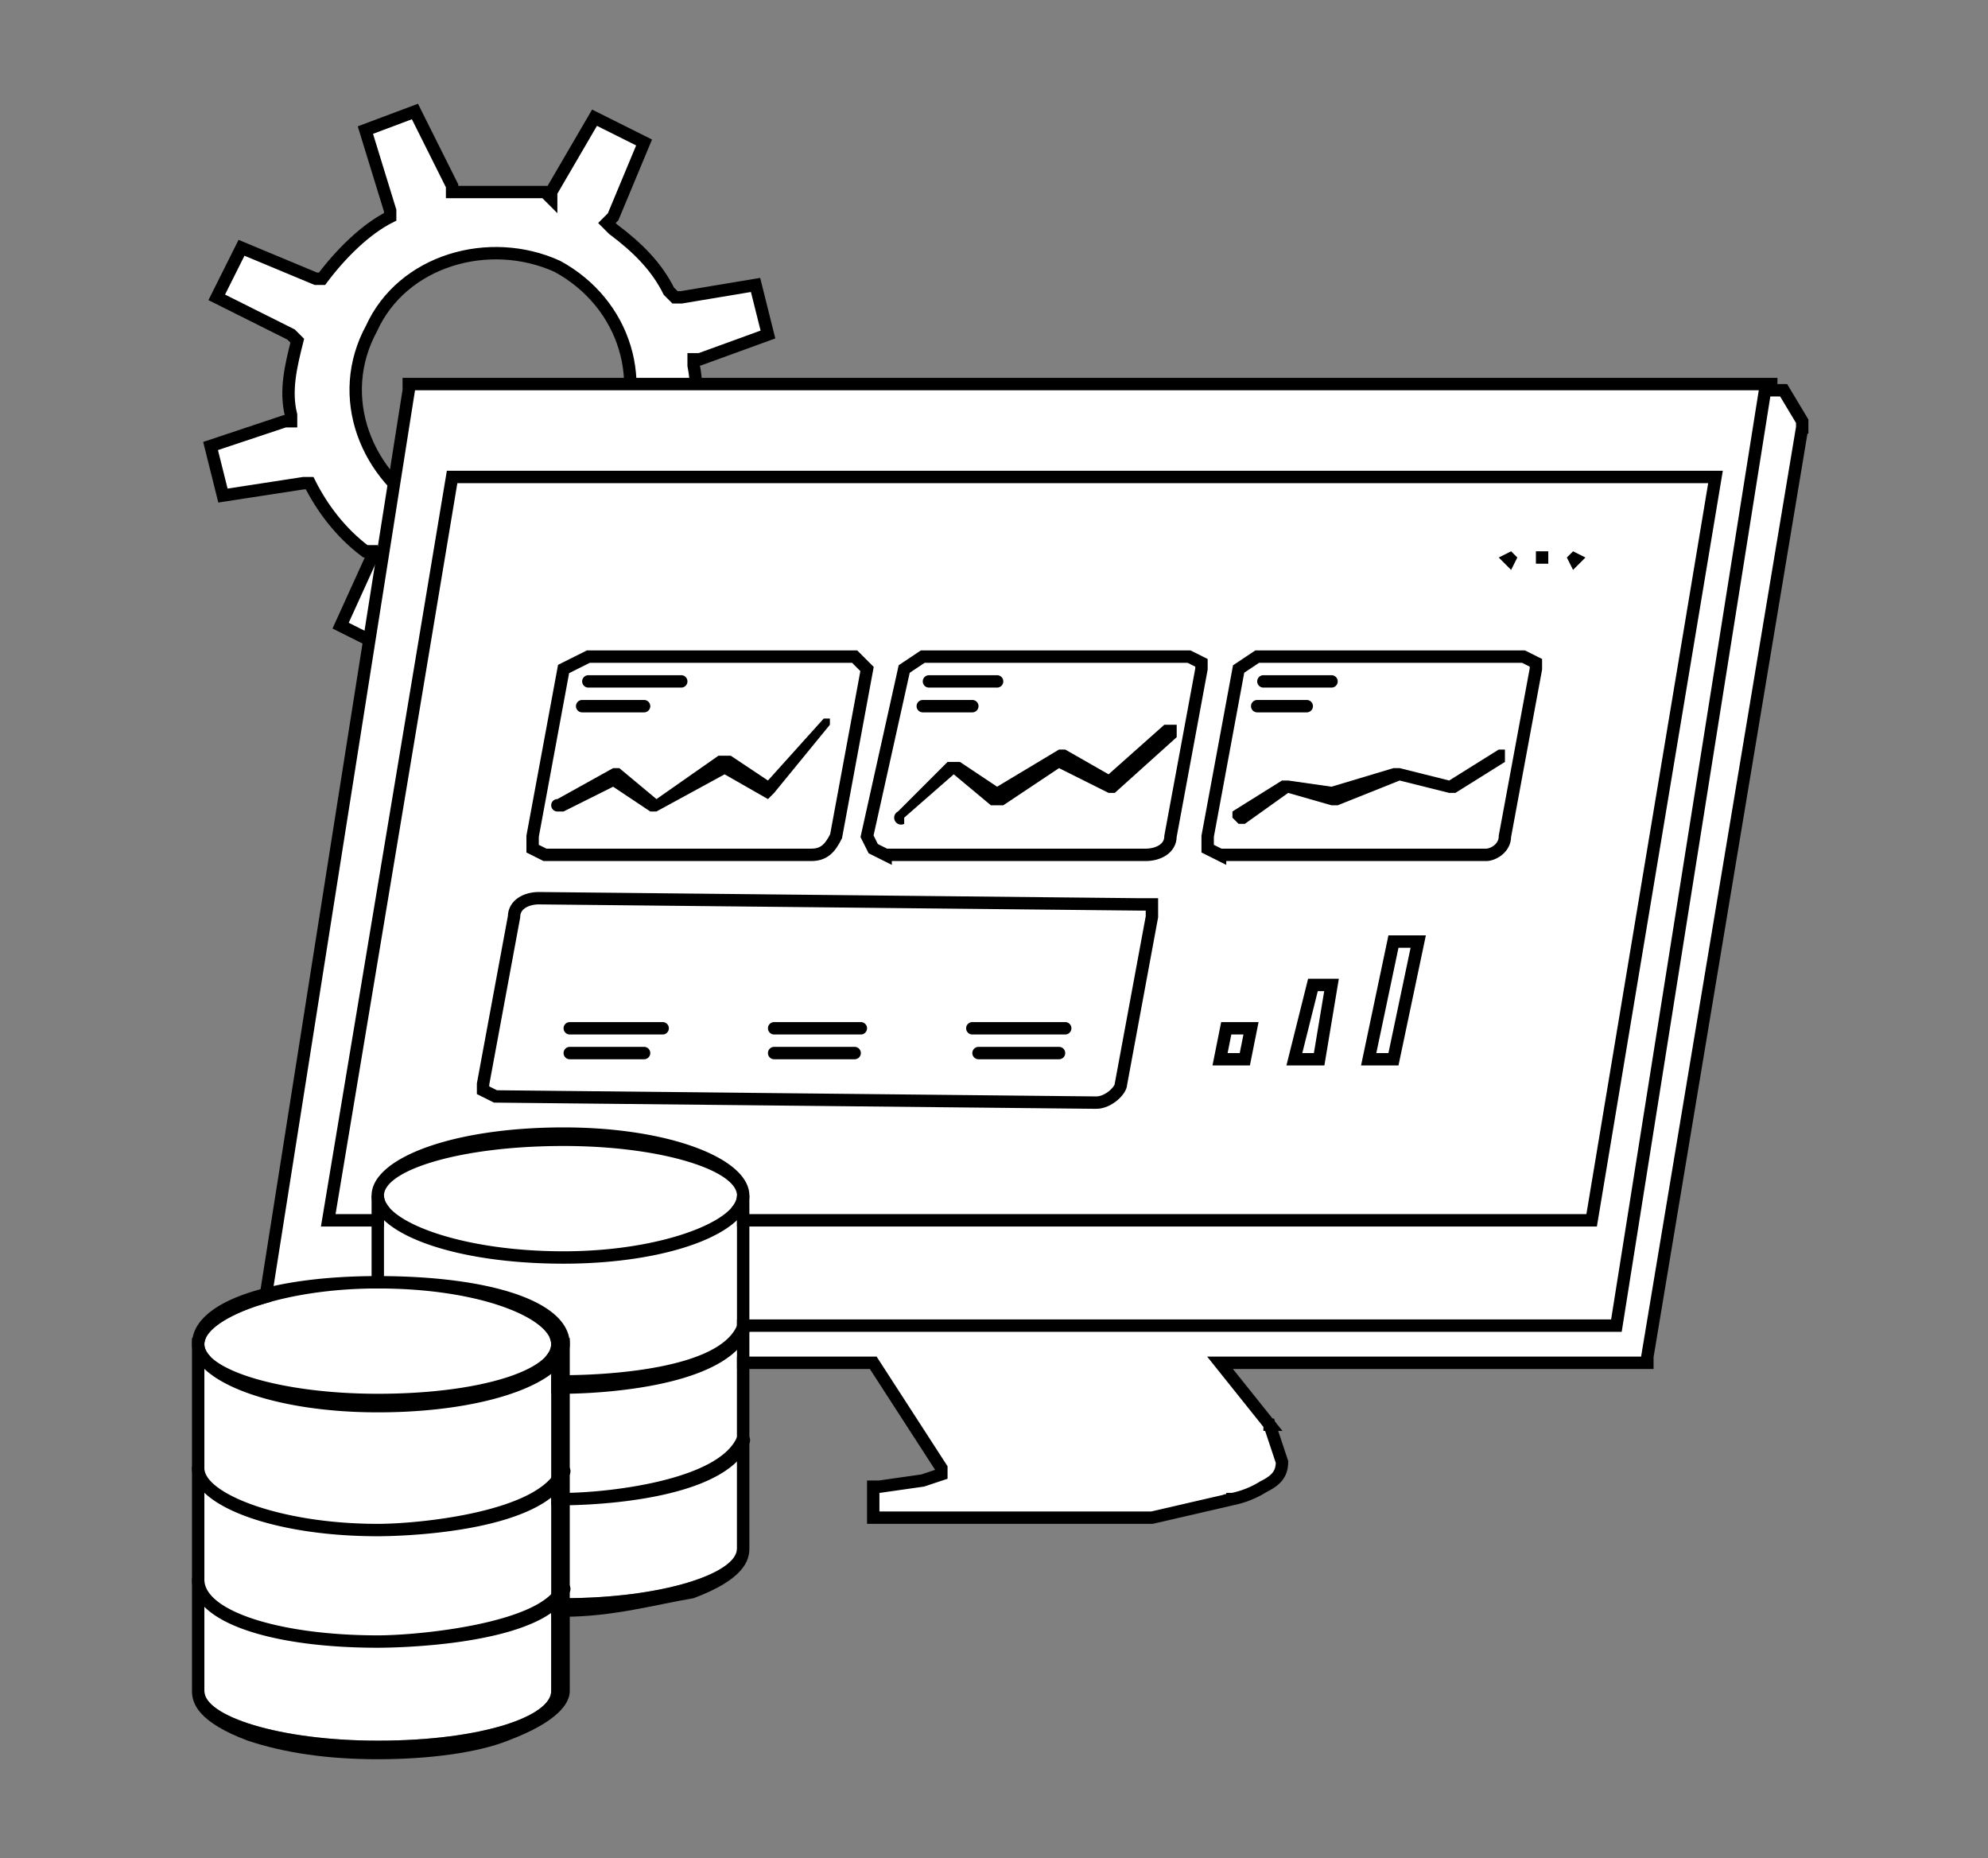 <svg width="321" height="300" fill="none" xmlns="http://www.w3.org/2000/svg"><rect width="100%" height="100%" fill="#808080" stroke="none"/><path d="m111 74-1 1h1l12 6-4 8-13-5h-1l-9 8h-1v1l4 12-8 3-5-12-1-1v1c-5 0-10 0-15-2h-1l-1 1-5 10-8-4 5-11v-1h-1c-4-3-7-7-9-11h-1l-13 2-2-8 12-4h1v-1c-1-4 0-8 1-12l-1-1-12-6 4-8 12 5h1c3-4 7-8 11-10v-1l-4-13 8-3 6 12v1h15l1 1v-1l7-12 8 4-5 12-1 1 1 1c4 3 7 6 9 10l1 1h1l12-2 2 8-11 4h-1v1c1 5 0 10-1 15ZM60 53c-6 11-1 24 10 30 11 5 24 1 29-10 6-11 2-24-9-30-11-5-25-1-30 10Z" fill="#fff" stroke="#000" stroke-width="2"/><path d="M260 216h1v-1l25-152v-1H66v1L42 215l-1 1h219Z" fill="#fff" stroke="#000" stroke-width="2"/><path d="m277 77-20 120H53L73 77h204Z" stroke="#000" stroke-width="2"/><path d="M291 69v-1l-3-5h-3l-24 151H40l2 1 3 5h96l11 17v1l-3 1-7 1h-1v5h45l13-3v-1 1a15 15 0 0 0 5-2c2-1 3-2 3-4l-2-6h-1 1l-8-10h69v-1l25-150ZM152 237Z" fill="#fff" stroke="#000" stroke-width="2"/><path d="M260 86H89l-1 1-1 7-1 4-1 6-1 6-16 78h175l13-78 1-6 1-6 1-4 1-8Z" fill="#fff"/><path d="m256 90-2-1-1 1 1 2 2-2Zm-6 1v-2h-2v2h2Zm-5-1-1-1-2 1 2 2 1-2Z" fill="#000"/><path d="M62 250c0 4 12 8 29 8 16 0 28-4 28-8v-55H62v55Z" fill="#fff"/><path d="M60 193v57c0 2 2 5 9 8 6 1 14 3 22 3s15-2 21-3c8-3 9-6 9-8v-57H60Zm59 57c0 4-12 8-28 8-17 0-29-4-29-8v-55h57v55Z" fill="#000"/><path d="M91 185c-17 0-29 4-29 8s12 9 29 9c16 0 28-5 28-9s-12-8-28-8Z" fill="#fff"/><path d="M91 182c-18 0-31 5-31 11s13 11 31 11c17 0 30-5 30-11s-13-11-30-11Zm0 20c-17 0-29-5-29-9s12-8 29-8c16 0 28 4 28 8s-12 9-28 9Zm0 23c-18 0-31-5-31-11a1 1 0 0 1 2 0c0 4 12 8 29 8 7 0 25-1 28-8a1 1 0 0 1 2 1c-4 10-29 10-30 10Zm0 18c-18 0-31-5-31-11a1 1 0 0 1 2 0c0 4 12 9 29 9 7 0 25-2 28-9a1 1 0 0 1 2 1c-4 10-29 10-30 10Z" fill="#000"/><path d="m88 138-2-1v-2l5-27 4-2h43l1 1 1 1-5 27c-1 2-2 3-4 3H88Zm55 0-2-1-1-2 6-27 3-2h43l2 1v1l-5 27c0 2-2 3-4 3h-42Zm54 0-2-1v-2l5-27 3-2h43l2 1v1l-5 27c0 2-2 3-3 3h-43Zm-20 40-97-1-2-1v-1l5-27c0-2 2-3 4-3l97 1h2v2l-5 27c0 1-2 3-4 3Z" stroke="#000" stroke-width="2"/><path d="M90 131a1 1 0 0 1 0-2l9-5h1l6 5 10-7h2l6 4 9-10h1v1l-9 11-1 1-7-4-11 6h-1l-6-4-8 4h-1Zm56 2a1 1 0 0 1-1-2l8-8h2l6 4 10-6h1l7 4 9-8h2v2l-10 9h-1l-8-4-9 6h-2l-6-5-8 7v1Zm-36-22H95a1 1 0 1 1 0-2h15a1 1 0 1 1 0 2Zm-6 4H94a1 1 0 1 1 0-2h10a1 1 0 1 1 0 2Zm3 52H92a1 1 0 1 1 0-2h15a1 1 0 1 1 0 2Zm-3 4H92a1 1 0 1 1 0-2h12a1 1 0 1 1 0 2Zm35-4h-14a1 1 0 1 1 0-2h14a1 1 0 1 1 0 2Zm-1 4h-13a1 1 0 1 1 0-2h13a1 1 0 1 1 0 2Zm34-4h-15a1 1 0 1 1 0-2h15a1 1 0 1 1 0 2Zm-1 4h-13a1 1 0 1 1 0-2h13a1 1 0 1 1 0 2Zm-10-60h-11a1 1 0 1 1 0-2h11a1 1 0 1 1 0 2Zm-4 4h-8a1 1 0 1 1 0-2h8a1 1 0 1 1 0 2Zm43 18-1-1v-1l8-5h1l7 1 10-3h1l8 2 8-5h1v2l-8 5h-1l-8-2-10 4h-1l-7-2-7 5h-1Zm15-22h-11a1 1 0 1 1 0-2h11a1 1 0 1 1 0 2Zm-4 4h-8a1 1 0 1 1 0-2h8a1 1 0 1 1 0 2Z" fill="#000"/><path d="M104 160c2-2 2-6 0-8s-5-2-8 0c-2 2-2 6 0 8s6 2 8 0Zm32 0c2-2 3-6 0-8-2-2-5-2-8 0-2 2-2 6 0 8s6 2 8 0Zm33 0c2-2 2-6 0-8s-6-2-8 0-2 6 0 8 5 2 8 0Z" fill="#fff"/><path d="m229 152-4 19h-4l4-19h4Zm-14 7-2 12h-4l3-12h3Zm-13 7-1 5h-4l1-5h4Z" stroke="#000" stroke-width="2"/><path d="M33 273c0 4 12 8 28 8 17 0 28-4 28-8v-54H33v54Z" fill="#fff"/><path d="M31 216v57c0 2 1 5 9 8 6 2 13 3 21 3s16-1 21-3c8-3 10-6 10-8v-57H31Zm58 57c0 4-11 8-28 8-16 0-28-4-28-8v-54h56v54Z" fill="#000"/><path d="M61 208c-16 0-28 5-28 9s12 8 28 8c17 0 28-4 28-8s-11-9-28-9Z" fill="#fff"/><path d="M61 206c-17 0-30 4-30 11 0 6 13 11 30 11 18 0 31-5 31-11 0-7-13-11-31-11Zm0 19c-16 0-28-4-28-8s12-9 28-9c17 0 28 5 28 9s-11 8-28 8Zm0 23c-17 0-30-5-30-11a1 1 0 0 1 2 0c0 4 12 9 28 9 7 0 26-2 29-9a1 1 0 0 1 2 1c-4 10-30 10-31 10Zm0 18c-17 0-30-4-30-11a1 1 0 0 1 2 0c0 5 12 9 28 9 7 0 26-2 29-8a1 1 0 0 1 2 1c-4 9-30 9-31 9Z" fill="#000"/></svg>